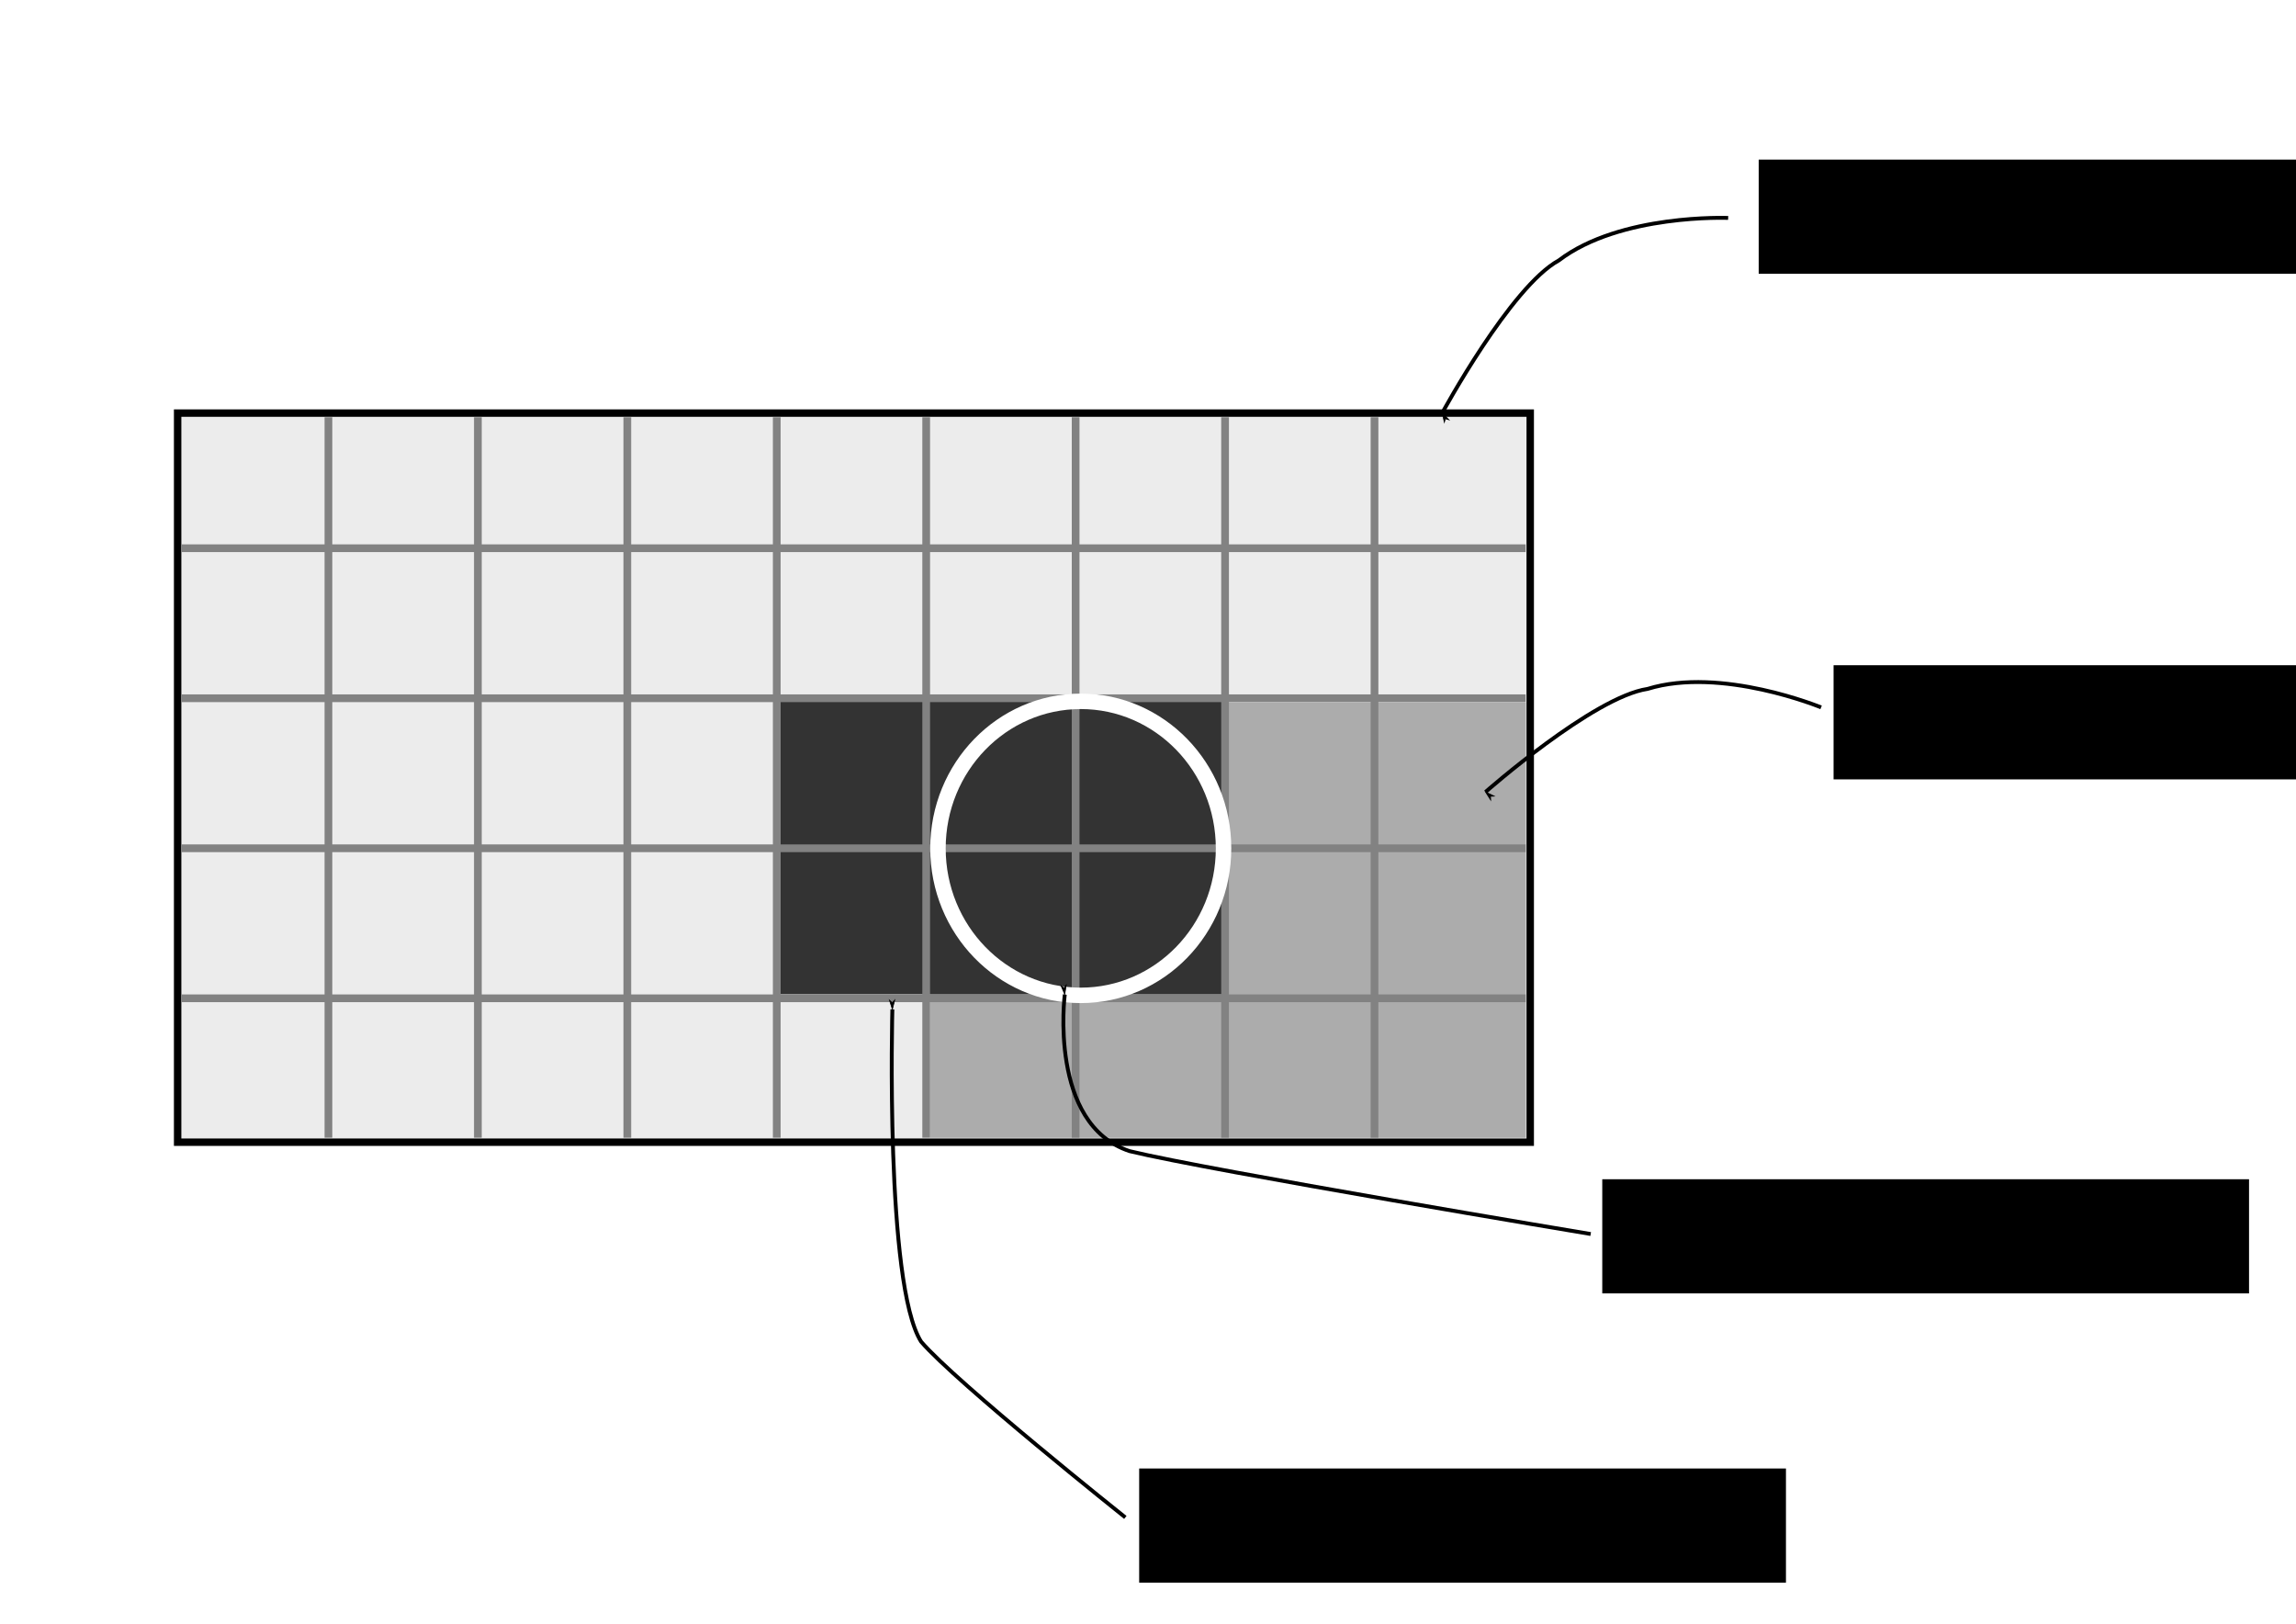 <?xml version="1.0" encoding="UTF-8" standalone="no"?>
<!-- Created with Inkscape (http://www.inkscape.org/) -->

<svg
   xmlns:dc="http://purl.org/dc/elements/1.1/"
   xmlns:cc="http://creativecommons.org/ns#"
   xmlns:rdf="http://www.w3.org/1999/02/22-rdf-syntax-ns#"
   xmlns:svg="http://www.w3.org/2000/svg"
   xmlns="http://www.w3.org/2000/svg"
   xmlns:sodipodi="http://sodipodi.sourceforge.net/DTD/sodipodi-0.dtd"
   xmlns:inkscape="http://www.inkscape.org/namespaces/inkscape"
   width="297mm"
   height="210mm"
   viewBox="0 0 297 210"
   version="1.1"
   id="svg8"
   inkscape:version="0.92.4 (5da689c313, 2019-01-14)"
   sodipodi:docname="zscore_scheme.svg"
   inkscape:export-filename="D:\PIERRE_DENELLE\CarHab\Bioregionalization\figures\zscore_scheme.png"
   inkscape:export-xdpi="99.944092"
   inkscape:export-ydpi="99.944092">
  <defs
     id="defs2">
    <marker
       inkscape:stockid="Arrow1Lstart"
       orient="auto"
       refY="0.0"
       refX="0.0"
       id="Arrow1Lstart"
       style="overflow:visible"
       inkscape:isstock="true">
      <path
         id="path930"
         d="M 0.0,0.0 L 5.0,-5.0 L -12.5,0.0 L 5.0,5.0 L 0.0,0.0 z "
         style="fill-rule:evenodd;stroke:#000000;stroke-width:1pt;stroke-opacity:1;fill:#000000;fill-opacity:1"
         transform="scale(0.8) translate(12.5,0)" />
    </marker>
    <marker
       inkscape:stockid="Arrow1Lend"
       orient="auto"
       refY="0.0"
       refX="0.0"
       id="Arrow1Lend"
       style="overflow:visible;"
       inkscape:isstock="true">
      <path
         id="path933"
         d="M 0.0,0.0 L 5.0,-5.0 L -12.5,0.0 L 5.0,5.0 L 0.0,0.0 z "
         style="fill-rule:evenodd;stroke:#000000;stroke-width:1pt;stroke-opacity:1;fill:#000000;fill-opacity:1"
         transform="scale(0.8) rotate(180) translate(12.5,0)" />
    </marker>
    <marker
       inkscape:stockid="Arrow1Lstart"
       orient="auto"
       refY="0"
       refX="0"
       id="Arrow1Lstart-9"
       style="overflow:visible"
       inkscape:isstock="true">
      <path
         inkscape:connector-curvature="0"
         id="path930-1"
         d="M 0,0 5,-5 -12.5,0 5,5 Z"
         style="fill:#000000;fill-opacity:1;fill-rule:evenodd;stroke:#000000;stroke-width:1pt;stroke-opacity:1"
         transform="matrix(0.8,0,0,0.8,10,0)" />
    </marker>
    <marker
       inkscape:stockid="Arrow1Lstart"
       orient="auto"
       refY="0"
       refX="0"
       id="Arrow1Lstart-9-8"
       style="overflow:visible"
       inkscape:isstock="true">
      <path
         inkscape:connector-curvature="0"
         id="path930-1-5"
         d="M 0,0 5,-5 -12.5,0 5,5 Z"
         style="fill:#000000;fill-opacity:1;fill-rule:evenodd;stroke:#000000;stroke-width:1pt;stroke-opacity:1"
         transform="matrix(0.8,0,0,0.8,10,0)" />
    </marker>
    <marker
       inkscape:stockid="Arrow1Lstart"
       orient="auto"
       refY="0"
       refX="0"
       id="Arrow1Lstart-9-8-4"
       style="overflow:visible"
       inkscape:isstock="true">
      <path
         inkscape:connector-curvature="0"
         id="path930-1-5-9"
         d="M 0,0 5,-5 -12.5,0 5,5 Z"
         style="fill:#000000;fill-opacity:1;fill-rule:evenodd;stroke:#000000;stroke-width:1pt;stroke-opacity:1"
         transform="matrix(0.8,0,0,0.8,10,0)" />
    </marker>
  </defs>
  <sodipodi:namedview
     id="base"
     pagecolor="#ffffff"
     bordercolor="#666666"
     borderopacity="1.0"
     inkscape:pageopacity="0.0"
     inkscape:pageshadow="2"
     inkscape:zoom="0.7"
     inkscape:cx="850.63272"
     inkscape:cy="288.57143"
     inkscape:document-units="mm"
     inkscape:current-layer="layer1"
     showgrid="false"
     inkscape:window-width="1920"
     inkscape:window-height="1017"
     inkscape:window-x="1672"
     inkscape:window-y="-8"
     inkscape:window-maximized="1" />
  <g
     inkscape:label="Calque 1"
     inkscape:groupmode="layer"
     id="layer1"
     transform="translate(0,-87)">
    <rect
       style="fill:#ececec;fill-opacity:1;stroke:#000000;stroke-width:0.959;stroke-miterlimit:4;stroke-dasharray:none;stroke-dashoffset:0;stroke-opacity:1"
       id="rect815"
       width="174.967"
       height="94.298"
       x="22.977"
       y="140.427" />
    <rect
       style="fill:#acacac;fill-opacity:1;stroke:none;stroke-width:2;stroke-miterlimit:4;stroke-dasharray:2, 2;stroke-dashoffset:0;stroke-opacity:1"
       id="rect815-8"
       width="77.072"
       height="56.312"
       x="120.306"
       y="177.846" />
    <rect
       style="fill:#333333;fill-opacity:1;stroke:none;stroke-width:0.348;stroke-miterlimit:4;stroke-dasharray:none;stroke-dashoffset:0;stroke-opacity:1"
       id="rect815-8-5"
       width="57.294"
       height="37.886"
       x="100.979"
       y="177.705" />
    <g
       id="g920"
       transform="matrix(1,0,0,0.913,-26.458,21.759)">
      <path
         inkscape:connector-curvature="0"
         id="path817"
         d="M 68.943,130.568 V 232.622"
         style="fill:none;stroke:#828282;stroke-width:1;stroke-linecap:butt;stroke-linejoin:miter;stroke-miterlimit:4;stroke-dasharray:none;stroke-opacity:1" />
      <path
         inkscape:connector-curvature="0"
         id="path817-0"
         d="M 88.274,130.568 V 232.622"
         style="fill:none;stroke:#828282;stroke-width:1;stroke-linecap:butt;stroke-linejoin:miter;stroke-miterlimit:4;stroke-dasharray:none;stroke-opacity:1" />
      <path
         inkscape:connector-curvature="0"
         id="path817-1"
         d="M 107.604,130.568 V 232.622"
         style="fill:none;stroke:#828282;stroke-width:1;stroke-linecap:butt;stroke-linejoin:miter;stroke-miterlimit:4;stroke-dasharray:none;stroke-opacity:1" />
      <path
         inkscape:connector-curvature="0"
         id="path817-12"
         d="M 126.935,130.568 V 232.622"
         style="fill:none;stroke:#828282;stroke-width:1;stroke-linecap:butt;stroke-linejoin:miter;stroke-miterlimit:4;stroke-dasharray:none;stroke-opacity:1" />
      <path
         inkscape:connector-curvature="0"
         id="path817-6"
         d="M 146.266,130.568 V 232.622"
         style="fill:none;stroke:#828282;stroke-width:1;stroke-linecap:butt;stroke-linejoin:miter;stroke-miterlimit:4;stroke-dasharray:none;stroke-opacity:1" />
      <path
         inkscape:connector-curvature="0"
         id="path817-5"
         d="M 165.597,130.568 V 232.622"
         style="fill:none;stroke:#828282;stroke-width:1;stroke-linecap:butt;stroke-linejoin:miter;stroke-miterlimit:4;stroke-dasharray:none;stroke-opacity:1" />
      <path
         inkscape:connector-curvature="0"
         id="path817-17"
         d="M 184.928,130.568 V 232.622"
         style="fill:none;stroke:#828282;stroke-width:1;stroke-linecap:butt;stroke-linejoin:miter;stroke-miterlimit:4;stroke-dasharray:none;stroke-opacity:1" />
      <path
         inkscape:connector-curvature="0"
         id="path817-7"
         d="M 204.258,130.568 V 232.622"
         style="fill:none;stroke:#828282;stroke-width:1;stroke-linecap:butt;stroke-linejoin:miter;stroke-miterlimit:4;stroke-dasharray:none;stroke-opacity:1" />
    </g>
    <g
       id="g926"
       transform="matrix(0.998,0,0,1,-27.104,5.292)">
      <path
         inkscape:connector-curvature="0"
         id="path817-7-6"
         d="M 50.656,152.613 H 224.903"
         style="fill:none;stroke:#828282;stroke-width:1;stroke-linecap:butt;stroke-linejoin:miter;stroke-miterlimit:4;stroke-dasharray:none;stroke-opacity:1" />
      <path
         inkscape:connector-curvature="0"
         id="path817-7-6-6"
         d="M 50.656,172.016 H 224.903"
         style="fill:none;stroke:#828282;stroke-width:1;stroke-linecap:butt;stroke-linejoin:miter;stroke-miterlimit:4;stroke-dasharray:none;stroke-opacity:1" />
      <path
         inkscape:connector-curvature="0"
         id="path817-7-6-7"
         d="M 50.656,191.419 H 224.903"
         style="fill:none;stroke:#828282;stroke-width:1;stroke-linecap:butt;stroke-linejoin:miter;stroke-miterlimit:4;stroke-dasharray:none;stroke-opacity:1" />
      <path
         inkscape:connector-curvature="0"
         id="path817-7-6-2"
         d="M 50.656,210.821 H 224.903"
         style="fill:none;stroke:#828282;stroke-width:1;stroke-linecap:butt;stroke-linejoin:miter;stroke-miterlimit:4;stroke-dasharray:none;stroke-opacity:1" />
    </g>
    <path
       style="fill:none;stroke:#000000;stroke-width:0.5;stroke-linecap:butt;stroke-linejoin:miter;stroke-miterlimit:4;stroke-dasharray:none;stroke-opacity:1;marker-start:url(#Arrow1Lstart)"
       d="m 186.561,140.41 c 0,0 8.855,-16.335 15.091,-19.737 7.938,-6.048 21.895,-5.487 21.895,-5.487"
       id="path928"
       inkscape:connector-curvature="0"
       sodipodi:nodetypes="ccc" />
    <flowRoot
       xml:space="preserve"
       id="flowRoot1844"
       style="font-style:normal;font-variant:normal;font-weight:normal;font-stretch:normal;font-size:40px;line-height:1.25;font-family:Corbel;-inkscape-font-specification:Corbel;letter-spacing:0px;word-spacing:0px;fill:#000000;fill-opacity:1;stroke:none"
       transform="matrix(0.265,0,0,0.265,15.497,103.253)"><flowRegion
         id="flowRegion1846"
         style="font-style:normal;font-variant:normal;font-weight:normal;font-stretch:normal;font-family:Corbel;-inkscape-font-specification:Corbel"><rect
           id="rect1848"
           width="315.714"
           height="55.714"
           x="800"
           y="16.558"
           style="font-style:normal;font-variant:normal;font-weight:normal;font-stretch:normal;font-family:Corbel;-inkscape-font-specification:Corbel" /></flowRegion><flowPara
         id="flowPara1850"><flowSpan
   style="-inkscape-font-specification:'Corbel Italic';font-family:Corbel;font-weight:normal;font-style:italic;font-stretch:normal;font-variant:normal"
   id="flowSpan2304">n</flowSpan> cells</flowPara></flowRoot>    <path
       style="fill:none;stroke:#000000;stroke-width:0.5;stroke-linecap:butt;stroke-linejoin:miter;stroke-miterlimit:4;stroke-dasharray:none;stroke-opacity:1;marker-start:url(#Arrow1Lstart-9)"
       d="m 192.158,189.43 c 0,0 13.94,-12.286 20.966,-13.331 9.535,-2.943 22.445,2.391 22.445,2.391"
       id="path928-3"
       inkscape:connector-curvature="0"
       sodipodi:nodetypes="ccc" />
    <flowRoot
       xml:space="preserve"
       id="flowRoot1844-9"
       style="font-style:normal;font-variant:normal;font-weight:normal;font-stretch:normal;font-size:40px;line-height:1.25;font-family:Corbel;-inkscape-font-specification:Corbel;letter-spacing:0px;word-spacing:0px;fill:#000000;fill-opacity:1;stroke:none"
       transform="matrix(0.265,0,0,0.265,25.183,168.648)"><flowRegion
         id="flowRegion1846-0"
         style="font-style:normal;font-variant:normal;font-weight:normal;font-stretch:normal;font-family:Corbel;-inkscape-font-specification:Corbel"><rect
           id="rect1848-3"
           width="315.714"
           height="55.714"
           x="800"
           y="16.558"
           style="font-style:normal;font-variant:normal;font-weight:normal;font-stretch:normal;font-family:Corbel;-inkscape-font-specification:Corbel" /></flowRegion><flowPara
         id="flowPara1850-1">bioregion <flowSpan
   style="-inkscape-font-specification:'Corbel Italic';font-family:Corbel;font-weight:normal;font-style:italic;font-stretch:normal;font-variant:normal"
   id="flowSpan2302">j</flowSpan></flowPara></flowRoot>    <path
       style="fill:none;stroke:#000000;stroke-width:0.5;stroke-linecap:butt;stroke-linejoin:miter;stroke-miterlimit:4;stroke-dasharray:none;stroke-opacity:1;marker-start:url(#Arrow1Lstart-9-8)"
       d="m 115.432,217.544 c 0,0 -0.955,35.598 3.716,42.975 4.569,5.324 26.419,22.734 26.419,22.734"
       id="path928-3-0"
       inkscape:connector-curvature="0"
       sodipodi:nodetypes="ccc" />
    <flowRoot
       xml:space="preserve"
       id="flowRoot1844-9-0"
       style="font-style:normal;font-variant:normal;font-weight:normal;font-stretch:normal;font-size:40px;line-height:1.25;font-family:Corbel;-inkscape-font-specification:Corbel;letter-spacing:0px;word-spacing:0px;fill:#000000;fill-opacity:1;stroke:none"
       transform="matrix(0.265,0,0,0.265,-64.642,272.537)"><flowRegion
         id="flowRegion1846-0-7"
         style="font-style:normal;font-variant:normal;font-weight:normal;font-stretch:normal;font-family:Corbel;-inkscape-font-specification:Corbel"><rect
           id="rect1848-3-8"
           width="315.714"
           height="55.714"
           x="800"
           y="16.558"
           style="font-style:normal;font-variant:normal;font-weight:normal;font-stretch:normal;font-family:Corbel;-inkscape-font-specification:Corbel" /></flowRegion><flowPara
         id="flowPara1850-1-6">species <flowSpan
   style="font-style:italic;font-variant:normal;font-weight:normal;font-stretch:normal;font-family:Corbel;-inkscape-font-specification:'Corbel Italic'"
   id="flowSpan2302-2">i <flowSpan
   style="-inkscape-font-specification:Corbel;font-family:Corbel;font-weight:normal;font-style:normal;font-stretch:normal;font-variant:normal"
   id="flowSpan3019">in</flowSpan> n<flowSpan
   style="font-size:65%;baseline-shift:sub"
   id="flowSpan3023">i</flowSpan> </flowSpan>cells</flowPara></flowRoot>    <ellipse
       style="fill:none;fill-opacity:1;stroke:#ffffff;stroke-width:2;stroke-miterlimit:4;stroke-dasharray:none;stroke-dashoffset:0;stroke-opacity:1"
       id="path3475"
       cx="139.801"
       cy="196.72"
       rx="18.471"
       ry="19.015" />
    <path
       style="fill:none;stroke:#000000;stroke-width:0.5;stroke-linecap:butt;stroke-linejoin:miter;stroke-miterlimit:4;stroke-dasharray:none;stroke-opacity:1;marker-start:url(#Arrow1Lstart-9-8-4)"
       d="m 137.735,215.622 c 0,0 -2.156,16.783 8.388,20.261 10.314,2.51 59.642,10.718 59.642,10.718"
       id="path928-3-0-5"
       inkscape:connector-curvature="0"
       sodipodi:nodetypes="ccc" />
    <flowRoot
       xml:space="preserve"
       id="flowRoot1844-9-0-3"
       style="font-style:normal;font-variant:normal;font-weight:normal;font-stretch:normal;font-size:40px;line-height:1.25;font-family:Corbel;-inkscape-font-specification:Corbel;letter-spacing:0px;word-spacing:0px;fill:#000000;fill-opacity:1;stroke:none"
       transform="matrix(0.265,0,0,0.265,-4.739,235.128)"><flowRegion
         id="flowRegion1846-0-7-6"
         style="font-style:normal;font-variant:normal;font-weight:normal;font-stretch:normal;font-family:Corbel;-inkscape-font-specification:Corbel"><rect
           id="rect1848-3-8-2"
           width="315.714"
           height="55.714"
           x="800"
           y="16.558"
           style="font-style:normal;font-variant:normal;font-weight:normal;font-stretch:normal;font-family:Corbel;-inkscape-font-specification:Corbel" /></flowRegion><flowPara
         id="flowPara1850-1-6-4"><flowSpan
           style="font-style:italic;font-variant:normal;font-weight:normal;font-stretch:normal;font-family:Corbel;-inkscape-font-specification:'Corbel Italic'"
           id="flowSpan2302-2-2">n<flowSpan
   style="font-size:65%;baseline-shift:sub"
   id="flowSpan3023-2">ij</flowSpan> </flowSpan></flowPara></flowRoot>  </g>
</svg>
